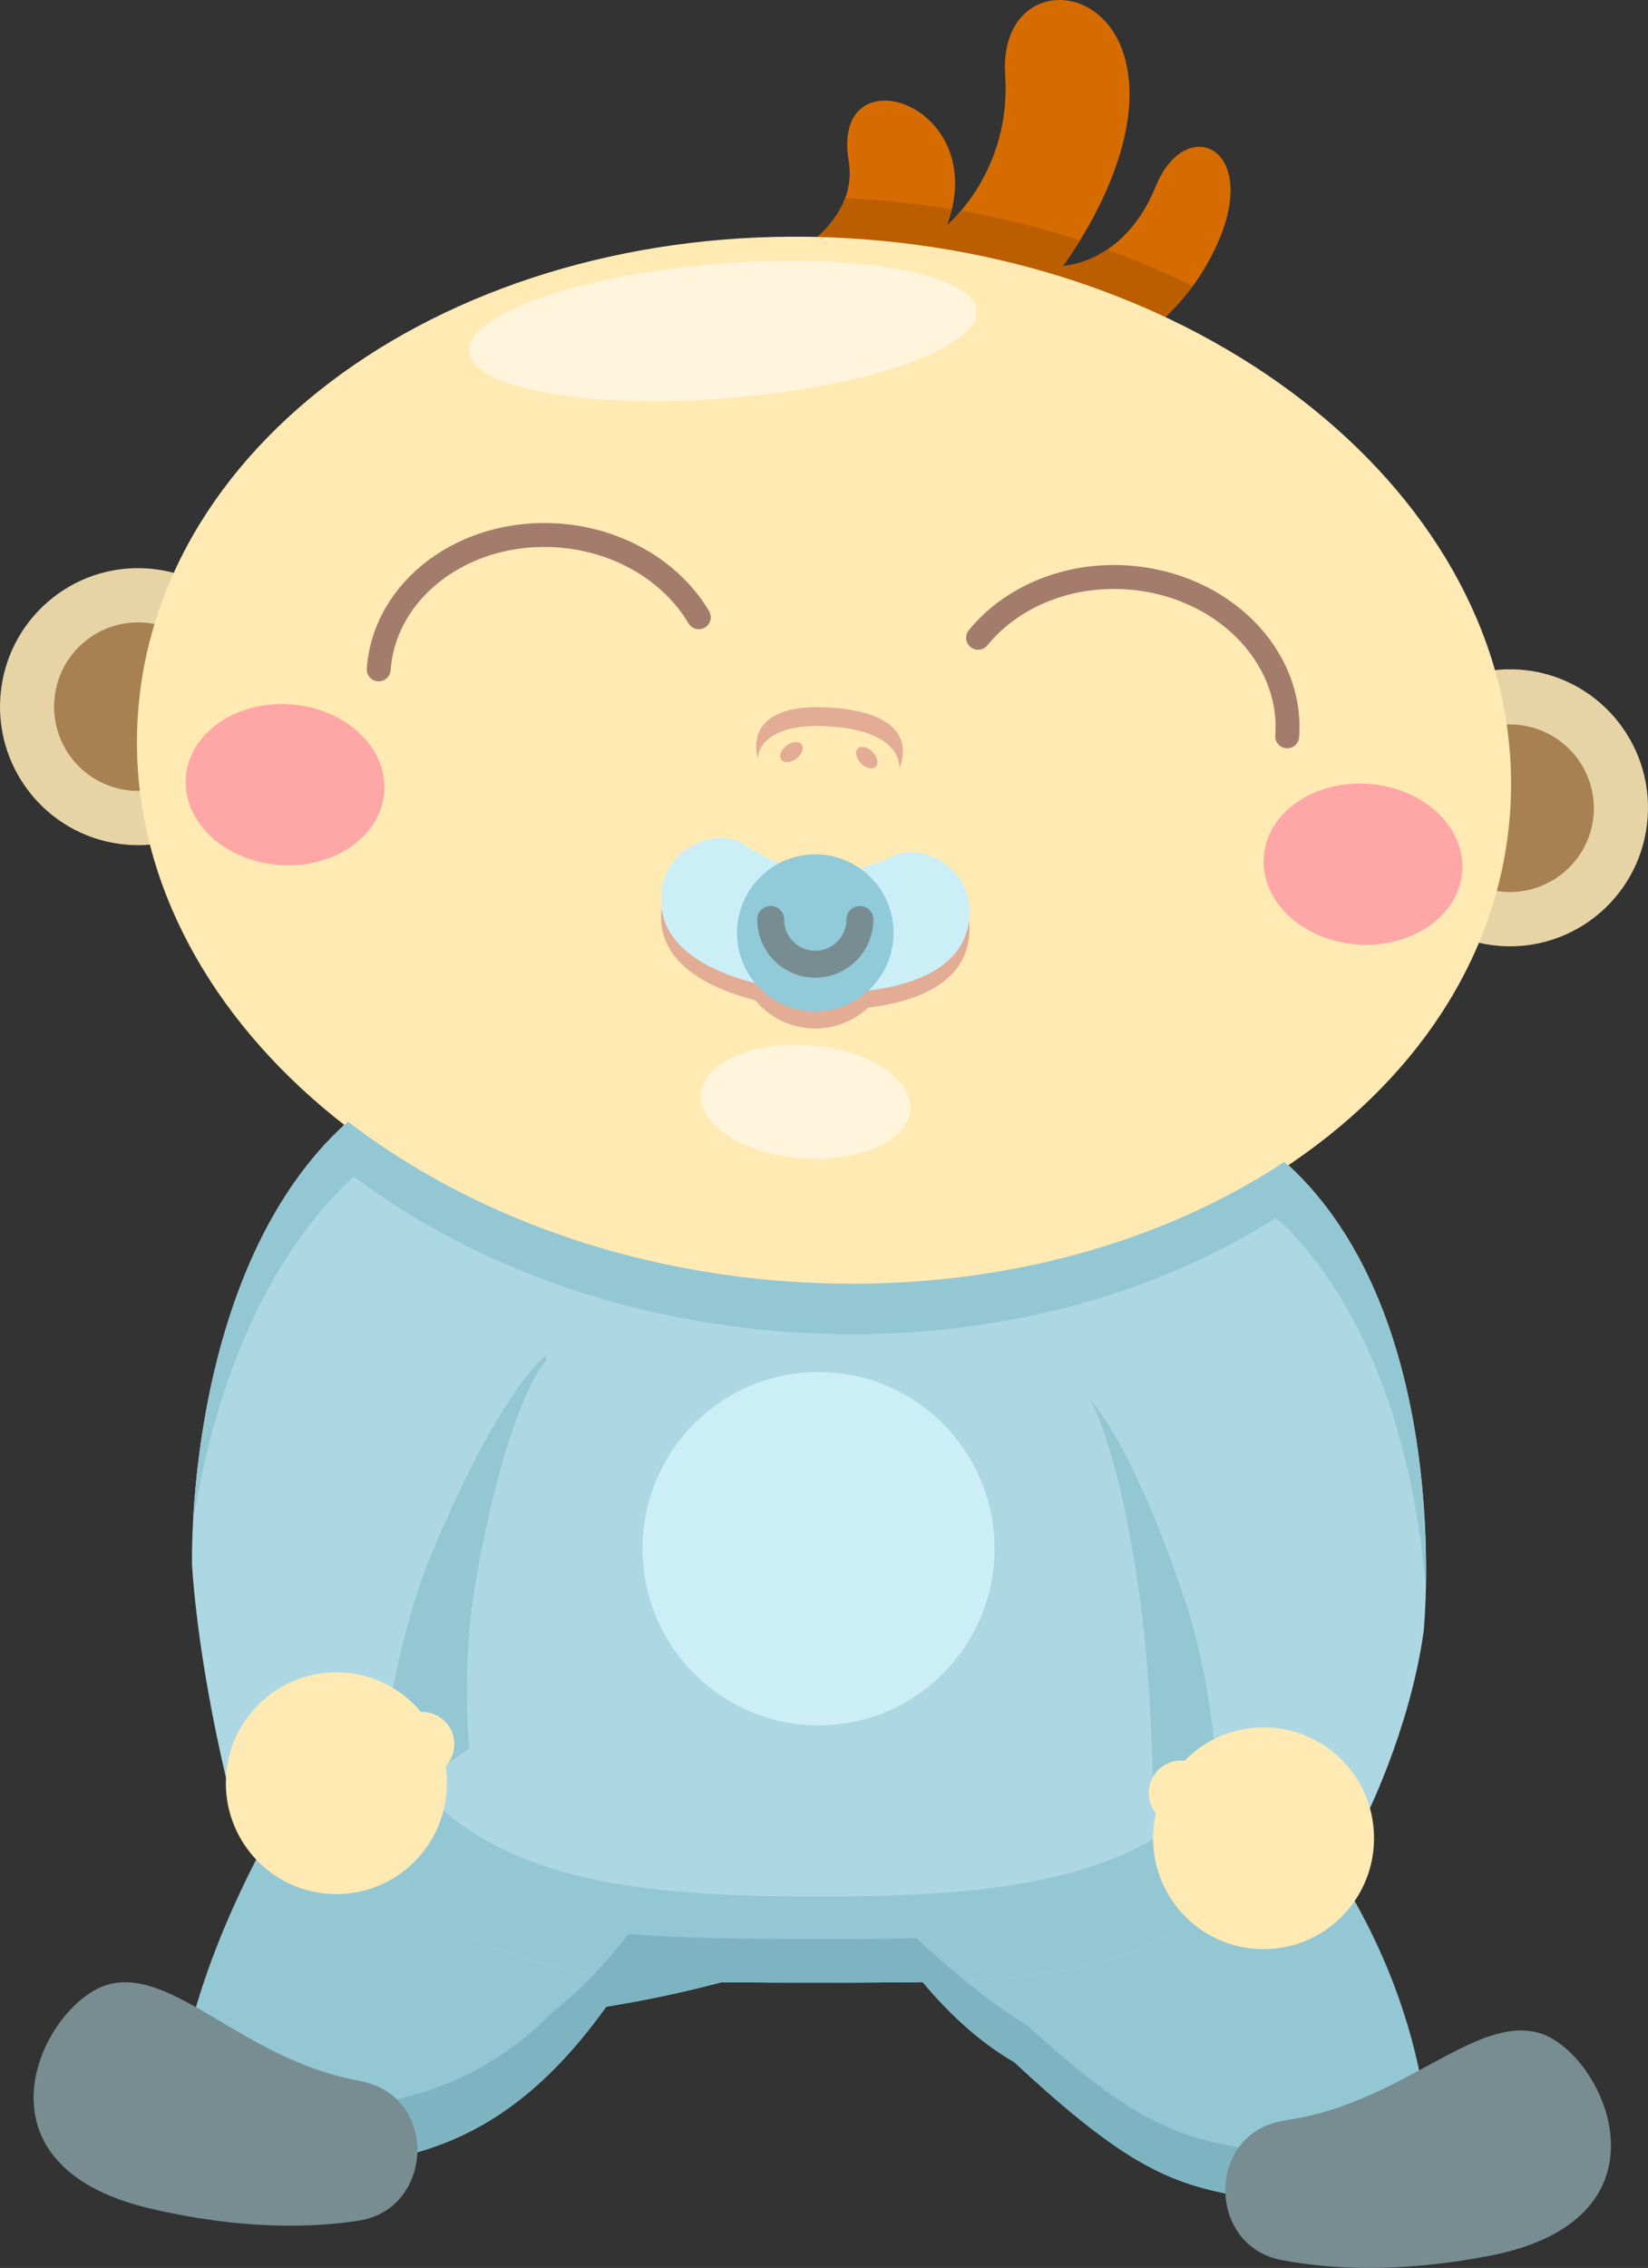 <svg xmlns="http://www.w3.org/2000/svg" width="86.351" height="118.781"><rect width="100%" height="100%" fill="#333333" stroke="none"/><g fill-rule="evenodd" stroke-miterlimit="10" data-paper-data="{&quot;isPaintingLayer&quot;:true}" style="mix-blend-mode:normal"><path fill="#add8e3" d="M41.165 67.105c8.382.617 16.243-1.011 22.625-4.231 2.609 7.763 4.133 16.047 4.133 22.829 0 18.412-11.21 18.13-25.034 18.13-13.824 0-25.03.282-25.03-18.131 0-7.17 1.699-16.024 4.59-24.16 5.326 3.04 11.732 5.047 18.716 5.563"/><path fill="#94c7d4" d="M21.33 85.732a44.716 44.716 0 0 1 3.396-2.26s11.78-.523 19.95 18.025c0 0-6.056 2.767-14.808 3.875-5.99.759-11.59-1.266-13.036-7.144-1.155-4.697.605-9.647 4.498-12.496"/><path fill="#94c7d4" d="M18.135 89.602c15.793 1.27 13.633 15.494 13.633 15.494-4.652 6.49-9.017 7.666-13.1 8.31-3.054.484-9.621-1.206-9.241-4.286 1.134-9.205 8.708-19.518 8.708-19.518m49.386 4.97c2.98 3.803 3.926 6.627 1.545 10.83-2.98 5.266-8.92 5.69-14.48 3.328-6.373-2.707-10.193-10.685-11.543-13.995a2.46 2.46 0 0 1 .589-2.712c4.989-4.744 11.133-2.886 15.939-2.186 2.595.38 6.2 2.517 7.83 4.578.038.053.082.106.12.158"/><path fill="#94c7d4" d="M68.228 95.515s5.396 6.106 6.53 15.312c.38 3.078-6.186 4.767-9.242 4.284-4.081-.644-6.418-1.571-12.371-7.108 0 0-.71-11.218 15.083-12.488"/><path fill="#add8e3" d="M42.889 83.845c9.59 0 18.31-.365 24.82-2.735a53.13 53.13 0 0 1 .213 4.59c0 18.416-11.21 18.133-25.033 18.133-13.824 0-25.03.283-25.03-18.132.005-1.533.074-3.064.209-4.591 6.509 2.37 15.229 2.735 24.82 2.735"/><path fill="#94c7d4" d="M24.904 82.953c-.738 4.222-.318 8.62-.318 8.62l-5.237 3.653c-.962-2.428-1.49-5.537-1.49-9.524 0-7.228 1.726-16.162 4.658-24.355 2.836 1.32 5.78 4.094 6.105 9.912 0 0-2.012 1.944-3.718 11.694"/><path fill="#cceff7" d="M52.11 81.11c0 5.109-4.13 9.252-9.222 9.252-5.09 0-9.22-4.143-9.22-9.252 0-5.107 4.13-9.25 9.22-9.25 5.093 0 9.222 4.143 9.222 9.25"/><path fill="#94c7d4" d="M60.419 93.79s-.061-5.16-.605-9.41c-1.26-9.817-3.177-11.857-3.177-11.857.625-6.161 4.05-8.748 7.094-9.826 2.647 7.812 4.192 16.172 4.192 23.004 0 4.972-.827 8.57-2.29 11.188z"/><path fill="#94c7d4" d="M42.889 99.326c12.998 0 23.679-1.411 24.908-16.886.073 1.114.125 2.212.125 3.262 0 18.412-11.21 18.132-25.033 18.132-13.824 0-25.03.28-25.03-18.132a52.57 52.57 0 0 1 .118-3.262c1.232 15.476 11.913 16.886 24.912 16.886"/><path fill="#7eb4c2" d="M48.017 101.519c.825.758 1.67 1.494 2.534 2.207-2.416.116-4.99.108-7.663.108-4.235 0-8.226.024-11.721-.47a26.308 26.308 0 0 0 1.772-2.085c3.05.28 6.415.268 9.949.268 1.76 0 3.476.003 5.129-.028"/><path fill="#7eb4c2" d="M74.758 110.827c.379 3.078-6.186 4.767-9.242 4.284-4.081-.644-6.418-1.571-12.371-7.107v-.01c-2.674-1.551-4.83-4.001-6.491-6.457.458-.005.91-.012 1.36-.022 2.4 2.196 4.202 3.605 5.787 4.543 5.47 4.995 7.788 5.889 11.715 6.508 2.637.418 7.889-.788 9.029-3.104.082.453.153.908.213 1.365"/><path fill="#788d91" d="M67.136 118.365c-3.851-.743-3.935-6.443-.088-7.255.17-.037.35-.068.534-.1 5.924-.911 9.713-5.487 13.06-4.536 3.347.952 7.522 9.723-2.603 11.674-4.752.915-8.385.702-10.903.217"/><path fill="#7eb4c2" d="m42.889 101.546 1.678-.001c-.74.325-5.696 2.417-12.798 3.55-4.652 6.492-9.02 7.667-13.1 8.31-3.056.485-9.622-1.205-9.242-4.285.069-.57.172-1.144.287-1.72 1.295 2.217 6.375 3.36 8.955 2.952 3.268-.515 6.72-1.378 10.353-5.03 1.117-.872 2.25-1.984 3.405-3.395a62.613 62.613 0 0 0 2.606-.5c2.47.127 5.109.12 7.856.12"/><path fill="#788d91" d="M18.799 116.304c-2.533.393-6.172.47-10.887-.623-10.044-2.332-5.543-10.94-2.162-11.765 3.378-.825 6.994 3.892 12.88 5.025.177.035.354.075.53.12 3.815.956 3.514 6.645-.36 7.243"/><path fill="#add8e3" d="M56.683 72.86c-1.09-11.492 9.777-12.724 9.777-12.724 9.939 7.706 8.134 25.32 8.134 25.32-.737 5.273-3.177 10.01-3.177 10.01l-7.707-3.127s-.243-4.414-1.605-8.474c-3.143-9.383-5.422-11.005-5.422-11.005"/><path fill="#ffeab4" d="M63.974 93.205c.794.49 1.043 1.53.558 2.328a1.686 1.686 0 0 1-2.318.56l-1.217-.744a1.701 1.701 0 0 1-.56-2.327 1.69 1.69 0 0 1 2.32-.564l1.217.747" data-paper-data="{&quot;origPos&quot;:null}"/><path fill="#ffeab4" d="M71.994 96.424c-.08 3.205-2.737 5.74-5.932 5.66-3.195-.082-5.723-2.745-5.641-5.952.08-3.207 2.735-5.741 5.932-5.66 3.196.079 5.723 2.744 5.64 5.952" data-paper-data="{&quot;origPos&quot;:null}"/><path fill="#94c7d4" d="M67.737 64.614c-1.541-1.678-3.976-2.213-6.087-1.371-1.095.438-2.312 1.07-3.441 1.977 2.789-4.46 8.25-5.083 8.25-5.083 7.438 5.763 8.3 17.07 8.263 22.402v.075c0 .16-.003.315-.006.468-.004.053-.004.11-.004.163v.002c-.46-5.587-2.053-13.264-6.975-18.633"/><path fill="#add8e3" d="M28.86 70.755S26.468 72.2 22.636 81.32c-1.66 3.948-2.23 8.333-2.23 8.333l-8.563 3.454s-1.436-5.82-1.78-11.132c0 0-.493-17.7 9.997-24.64 0 0 10.744 2.04 8.802 13.419"/><path fill="#ffeab4" d="m20.08 90.499 1.268-.655a1.692 1.692 0 0 1 2.272.736 1.7 1.7 0 0 1-.733 2.278l-1.266.652a1.69 1.69 0 0 1-1.541-3.011" data-paper-data="{&quot;origPos&quot;:null}"/><path fill="#ffeab4" d="M11.842 93.107c.158-3.205 2.877-5.67 6.068-5.513 3.196.157 5.657 2.884 5.495 6.088-.157 3.205-2.873 5.672-6.068 5.513-3.196-.158-5.654-2.884-5.495-6.088" data-paper-data="{&quot;origPos&quot;:null}"/><path fill="#94c7d4" d="M18.45 61.705c-5.307 4.986-7.464 12.523-8.338 18.06v-.003c.004-.052.006-.11.006-.165.013-.148.02-.303.03-.465l.003-.075c.362-5.32 2.063-16.53 9.908-21.723 0 0 5.398 1.03 7.85 5.687-1.06-.99-2.225-1.71-3.283-2.23-2.046-.998-4.516-.645-6.176.915"/><path fill="#e6d4a7" d="M14.448 37.542c-.293 3.996-3.76 6.998-7.743 6.703-3.985-.293-6.977-3.77-6.685-7.767.294-3.995 3.76-6.996 7.743-6.702 3.985.293 6.976 3.77 6.685 7.766" data-paper-data="{&quot;origPos&quot;:null}"/><path fill="#a78152" d="M11.62 37.334a4.404 4.404 0 0 1-4.71 4.077 4.405 4.405 0 0 1-4.061-4.724 4.4 4.4 0 0 1 4.709-4.077 4.407 4.407 0 0 1 4.062 4.724" data-paper-data="{&quot;origPos&quot;:null}"/><path fill="#e6d4a7" d="M86.33 42.84c-.29 3.996-3.755 6.996-7.74 6.703-3.983-.293-6.976-3.77-6.684-7.766.294-3.997 3.76-6.997 7.743-6.704 3.985.294 6.976 3.77 6.682 7.767" data-paper-data="{&quot;origPos&quot;:null}"/><path fill="#a78152" d="M83.506 42.63a4.405 4.405 0 0 1-4.71 4.078 4.406 4.406 0 0 1-4.061-4.723 4.397 4.397 0 0 1 8.77.646" data-paper-data="{&quot;origPos&quot;:null}"/><path fill="#d66c00" d="M33.507 16.378s11.922-2.202 10.96-7.957c-.961-5.755 7.546-3.034 5.149 3.379 0 0 3.387-2.79 3.053-7.875-.334-5.085 5.45-5.233 6.38-.42.932 4.812-3.356 10.42-3.356 10.42s3.19-.054 4.87-4.176c1.679-4.12 6.187-1.75 2.507 4.38-3.678 6.128-15.09 9.79-15.09 9.79l-14.473-7.54z"/><path fill="#ba5e00" d="M33.507 16.378s9.178-1.697 10.778-6.003c.46.022.925.04 1.393.076 1.404.106 2.803.274 4.193.504a7.179 7.179 0 0 1-.255.846s.316-.262.739-.762c2.114.366 4.199.882 6.24 1.543-.513.833-.901 1.343-.901 1.343s1.086-.025 2.324-.857a42 42 0 0 1 4.47 1.92C58.32 20.597 47.98 23.92 47.98 23.92z"/><path fill="#ffeab4" d="M79.119 42.62C78.01 57.775 61.016 68.88 41.165 67.416 21.315 65.952 6.123 52.48 7.233 37.322c1.11-15.16 18.103-26.26 37.953-24.796 19.85 1.461 35.044 14.936 33.933 30.092" data-paper-data="{&quot;origPos&quot;:null}"/><path fill="#94c7d4" d="M67.29 60.856a16.97 16.97 0 0 1 1.548 1.556c-7.006 5.23-16.917 8.133-27.672 7.34-9.696-.714-18.27-4.3-24.388-9.54.457-.516.945-1.006 1.46-1.466 5.986 4.594 13.983 7.699 22.928 8.36 9.984.732 19.243-1.712 26.124-6.25"/><path fill="#e3ac94" d="M46.912 45.686c1.487-.673 4.315.764 3.836 3.597-.404 2.397-3.046 3.223-5.256 3.493a4.07 4.07 0 0 1-2.773 1.09 4.092 4.092 0 0 1-3.15-1.481c-2.194-.562-4.88-1.767-4.933-4.29-.06-2.873 2.946-3.88 4.32-2.995.592.385 1.214.722 1.86 1.009a4.079 4.079 0 0 1 4.243.266 13.561 13.561 0 0 0 1.853-.69"/><path fill="#fff5dd" d="M47.704 58.11c-.118 1.634-2.673 2.775-5.707 2.552-3.031-.224-5.393-1.728-5.27-3.362.118-1.631 2.672-2.774 5.706-2.55 3.033.224 5.39 1.73 5.27 3.36m3.464-41.845c.155 1.942-5.668 3.996-13.01 4.59-7.34.592-13.417-.5-13.574-2.443-.155-1.941 5.67-3.995 13.012-4.59 7.339-.591 13.416.5 13.572 2.443" data-paper-data="{&quot;origPos&quot;:null}"/><path fill="none" stroke="#a37c6b" stroke-linecap="round" stroke-linejoin="round" stroke-width="1.253" d="M67.446 38.565c.309-4.233-3.414-7.956-8.315-8.318-3.232-.238-6.165 1.045-7.88 3.156m-31.408 1.654c.31-4.234 4.534-7.37 9.434-7.01 3.23.238 5.947 1.936 7.337 4.279"/><path fill="#cceff7" d="M34.636 47.2c-.061-2.873 2.945-3.878 4.32-2.995 1.544.995 2.947 1.522 3.88 1.59.939.07 2.404-.246 4.076-1.003 1.486-.674 4.316.763 3.836 3.596-.713 4.219-8.36 3.579-8.36 3.579s-7.661-.486-7.752-4.766"/><path fill="#91cad9" d="M46.82 48.858a4.11 4.11 0 0 1-4.102 4.115 4.106 4.106 0 0 1-4.098-4.115 4.106 4.106 0 0 1 4.098-4.114 4.11 4.11 0 0 1 4.103 4.114"/><path fill="none" stroke="#788d91" stroke-linecap="round" stroke-linejoin="round" stroke-width="1.41" d="M45.055 48.156a2.34 2.34 0 0 1-2.336 2.344 2.34 2.34 0 0 1-2.337-2.344"/><path fill="#e3ac94" d="M43.623 37.068c4.934.363 3.493 3.17 3.493 3.17s.279-1.903-3.563-2.187c-3.842-.282-3.845 1.642-3.845 1.642s-1.015-2.988 3.915-2.625"/><path fill="#e3ac94" d="M41.217 39.046c.294-.22.646-.245.789-.055.14.19.019.522-.276.742-.294.22-.647.245-.79.056-.14-.192-.017-.522.277-.743m4.5.332c.258.26.33.607.163.776-.166.165-.51.09-.771-.172-.257-.26-.33-.608-.162-.775.166-.166.512-.09.77.17"/><path fill="#ffa6a6" d="M15.244 36.892c2.87.212 5.06 2.266 4.89 4.588-.17 2.322-2.634 4.034-5.506 3.822-2.872-.212-5.062-2.266-4.892-4.588.169-2.322 2.637-4.034 5.507-3.822m56.485 4.164c2.87.21 5.06 2.266 4.89 4.586-.173 2.323-2.636 4.035-5.506 3.823-2.875-.212-5.065-2.266-4.895-4.59.169-2.32 2.636-4.031 5.51-3.82"/></g></svg>